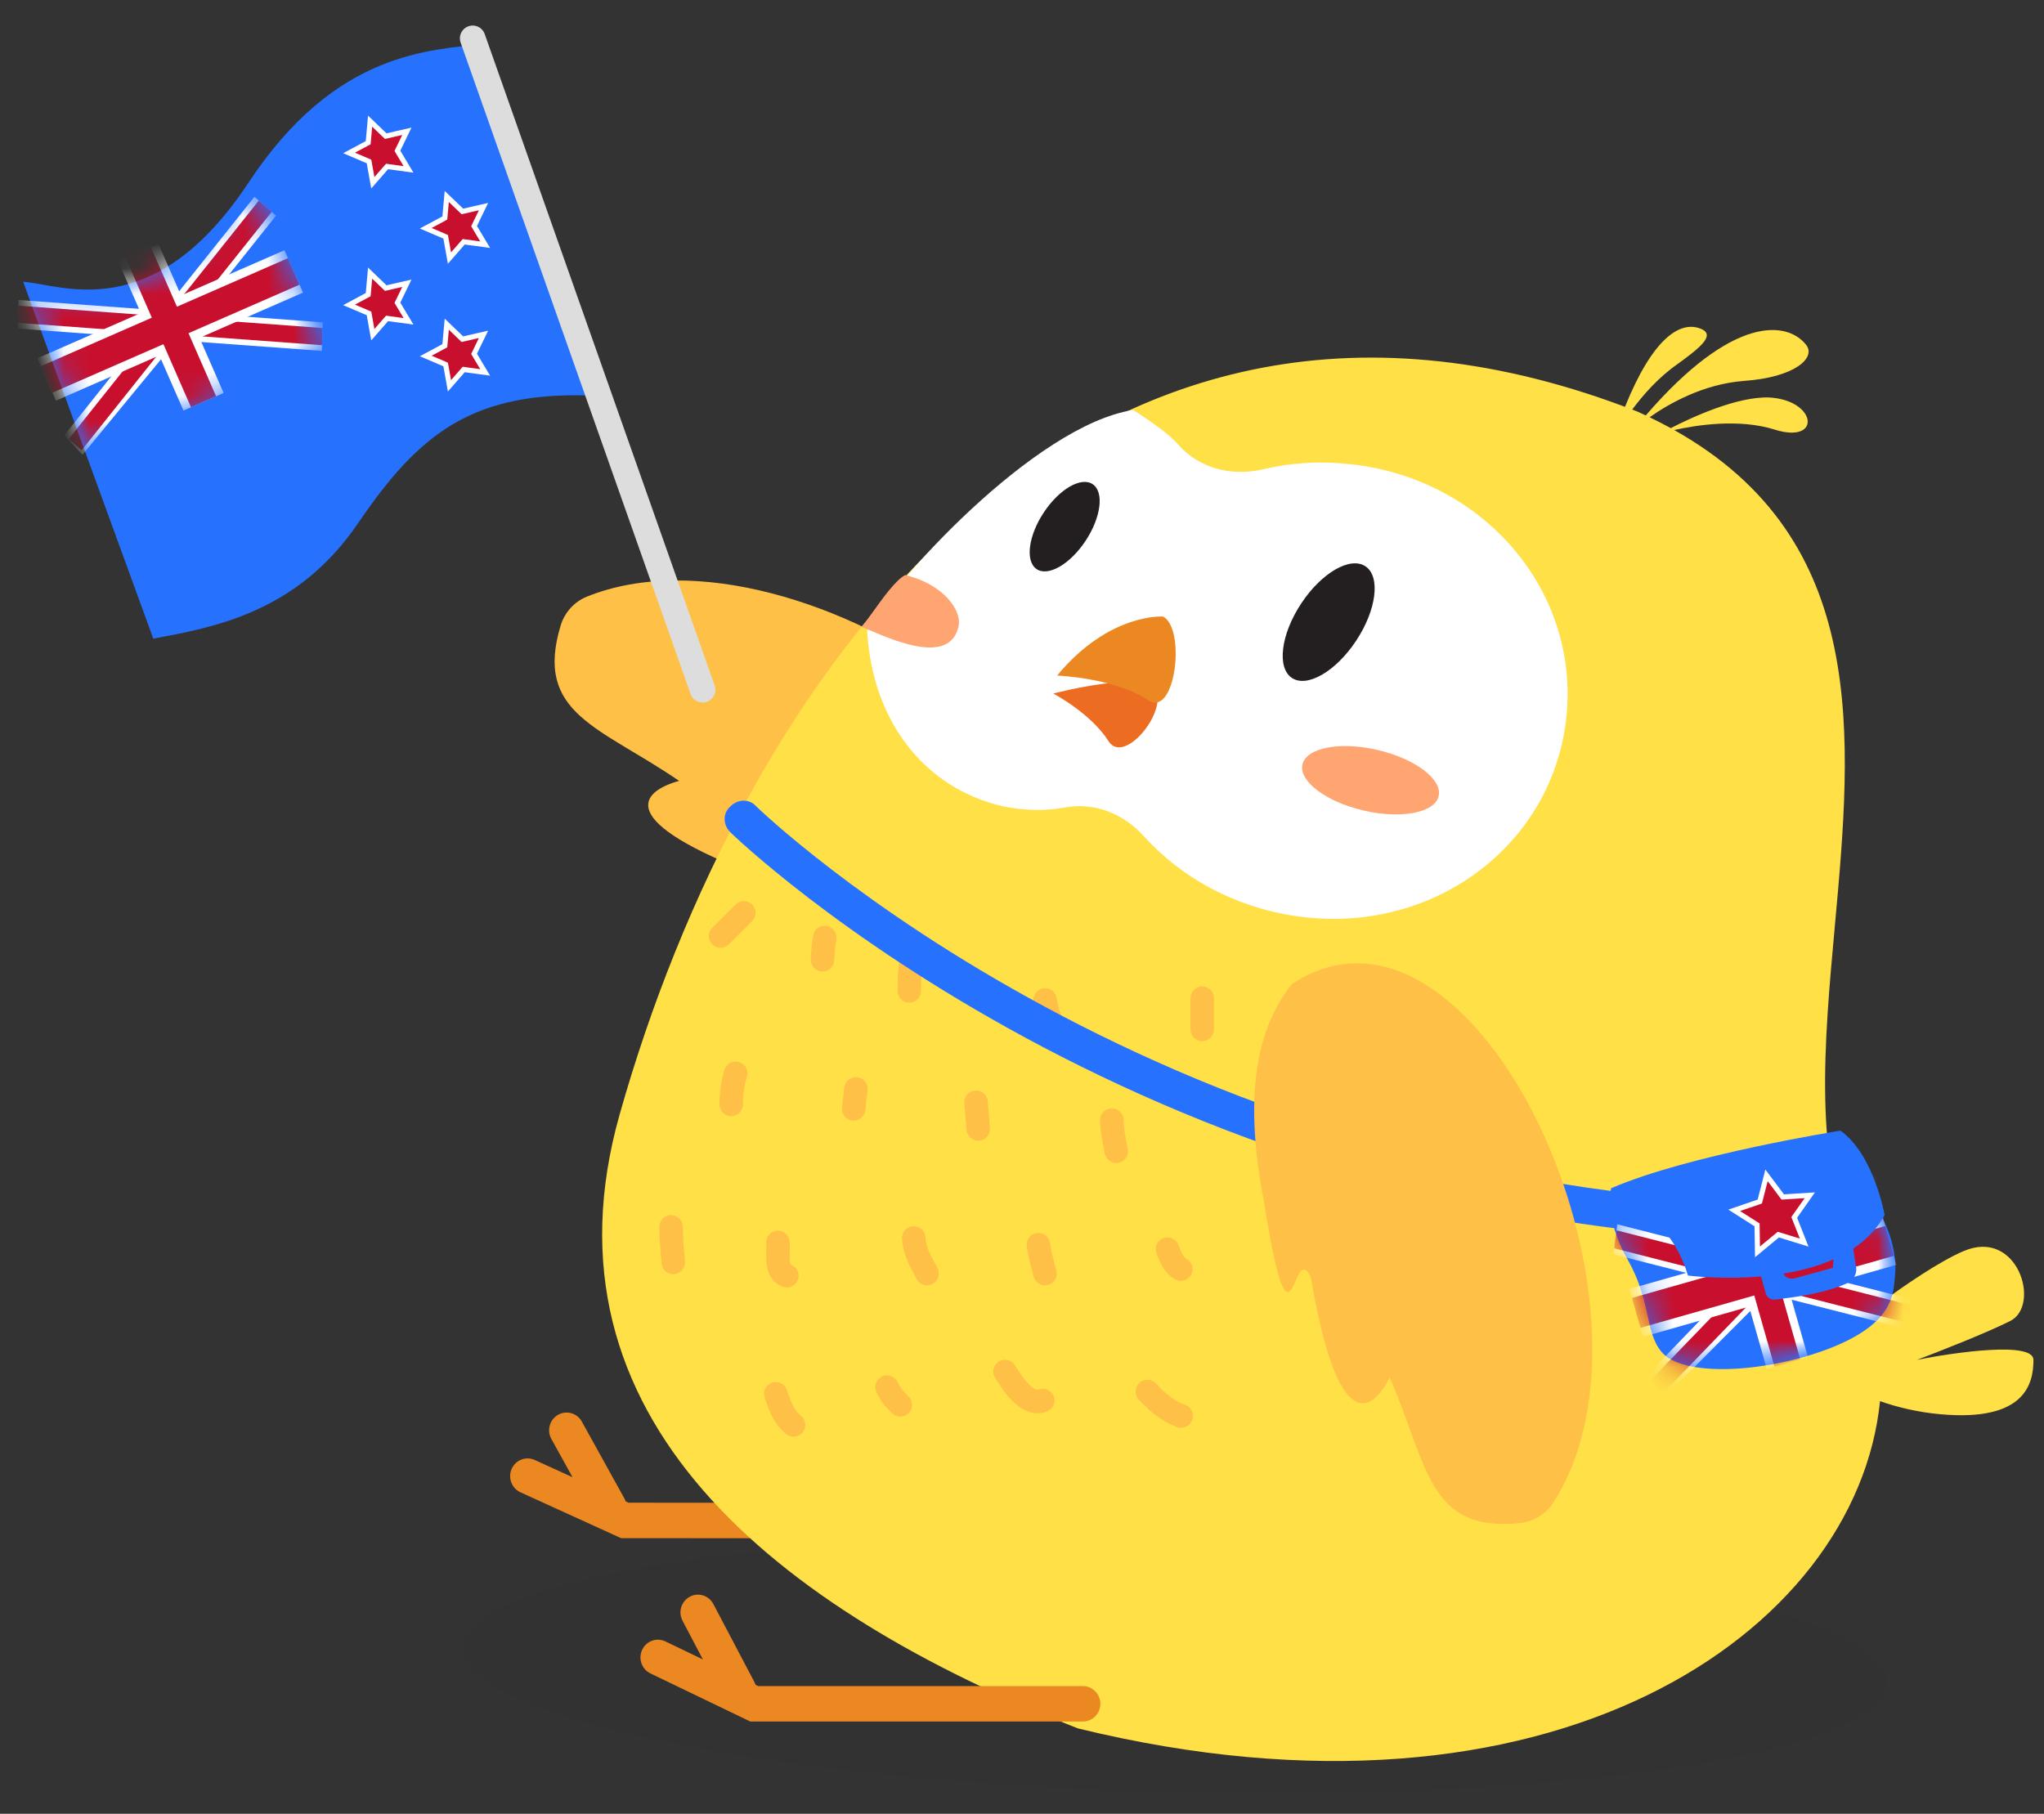 <svg width="80" height="71" viewBox="0 0 80 71" fill="none" xmlns="http://www.w3.org/2000/svg">
<rect x="0" y="0" width="80" height="71" fill="#333333" stroke="none"/>
<path d="M40.964 37.247C38.774 38.401 35.904 38.117 32.412 36.709C25.852 34.326 31.313 35.349 29.817 34.332C23.901 32.113 25.1 30.979 26.578 30.567C23.485 28.442 20.896 27.952 21.943 24.487C22.098 23.975 22.474 23.555 22.97 23.355C31.397 19.956 47.023 31.069 40.964 37.247Z" fill="#FEC047"/>
<ellipse rx="27.866" ry="4.968" transform="matrix(-1 -0.025 -0.025 1 45.959 65.184)" fill="#262626" fill-opacity="0.05"/>
<path fill-rule="evenodd" clip-rule="evenodd" d="M22.408 57.824L21.579 56.325C21.394 55.992 21.512 55.569 21.841 55.382C22.171 55.194 22.588 55.313 22.772 55.647L24.434 58.649C24.456 58.688 24.474 58.729 24.487 58.771L24.602 58.823L30.616 58.826C30.994 58.826 31.3 59.137 31.301 59.52C31.301 59.903 30.995 60.214 30.618 60.214L24.457 60.211L24.311 60.211L24.177 60.15L20.371 58.416C20.026 58.259 19.872 57.848 20.026 57.499C20.18 57.149 20.584 56.993 20.929 57.15L22.408 57.824Z" fill="#EC8822"/>
<path fill-rule="evenodd" clip-rule="evenodd" d="M24.249 43.636C28.992 26.819 41.994 7.83 63.601 15.925C64.672 13.265 65.768 12.49 66.625 12.894C67.122 13.15 66.503 13.636 65.651 14.256C64.915 14.768 64.312 15.455 63.883 16.032C63.951 16.058 64.019 16.085 64.087 16.111C64.198 16.161 64.306 16.211 64.414 16.261C67.835 12.298 69.97 12.566 70.696 13.507C71.075 13.999 70.271 14.771 68.241 14.912C66.65 15.036 65.304 15.812 64.564 16.333C64.85 16.471 65.126 16.613 65.392 16.759C66.177 16.355 67.972 15.513 69.251 15.559C71.113 15.67 71.3 17.376 69.491 16.826C68.071 16.369 66.371 16.644 65.527 16.834C73.192 21.138 72.491 28.829 71.812 36.267C71.39 40.896 70.977 45.427 72.595 48.983C72.926 49.71 73.176 50.448 73.349 51.191C74.584 50.274 75.92 49.373 76.851 48.974C78.979 48.062 79.891 51.103 78.675 51.711C77.702 52.197 75.837 52.927 75.026 53.231C76.547 52.927 79.587 52.502 79.587 53.231C79.587 54.143 79.283 55.663 75.939 55.359C75.063 55.28 74.272 55.089 73.582 54.848C72.662 63.931 60.697 72.179 42.188 67.657C30.354 62.995 20.904 55.495 24.249 43.636Z" fill="#FFE047"/>
<path fill-rule="evenodd" clip-rule="evenodd" d="M27.511 64.959L26.713 63.442C26.535 63.104 26.661 62.684 26.995 62.504C27.328 62.323 27.742 62.451 27.92 62.789L29.518 65.826C29.539 65.866 29.556 65.908 29.569 65.951L29.673 66.001L42.383 66C42.76 66 43.066 66.311 43.067 66.694C43.067 67.077 42.762 67.388 42.384 67.388L29.52 67.388L29.366 67.388L29.227 67.321L25.458 65.506C25.117 65.341 24.971 64.927 25.133 64.581C25.294 64.235 25.702 64.088 26.043 64.252L27.511 64.959Z" fill="#EC8822"/>
<path d="M44.357 16.048C44.864 16.382 45.717 16.937 46.118 17.406C46.928 18.334 48.201 18.652 49.407 18.377C50.495 18.114 51.646 18.036 52.855 18.171C58.157 18.741 61.903 23.252 61.289 28.227C60.675 33.201 55.973 36.629 50.727 35.861C48.291 35.502 46.225 34.346 44.751 32.715C43.961 31.848 42.852 31.405 41.714 31.602C40.904 31.756 40.089 31.733 39.264 31.564C36.147 30.854 34.126 28.178 33.94 24.679C34.833 22.893 40.488 16.643 44.357 16.048Z" fill="white"/>
<path fill-rule="evenodd" clip-rule="evenodd" d="M42.769 18.955C42.318 18.648 41.46 19.142 40.853 20.059C40.246 20.976 40.12 21.968 40.571 22.276C41.022 22.583 41.88 22.089 42.487 21.172C43.094 20.255 43.221 19.262 42.769 18.955ZM53.447 22.171C52.854 21.767 51.727 22.416 50.929 23.621C50.132 24.826 49.966 26.13 50.559 26.534C51.152 26.937 52.279 26.288 53.077 25.083C53.874 23.878 54.04 22.574 53.447 22.171Z" fill="#231F20"/>
<path d="M41.225 27.148C41.225 27.148 42.709 27.928 43.391 29.02C43.963 29.894 45.516 28.105 45.288 27.123C45.06 26.142 41.225 27.148 41.225 27.148Z" fill="#EC6C22"/>
<path d="M45.524 24.135C45.524 24.135 43.415 23.977 41.374 26.445C41.374 26.445 43.626 26.528 44.946 27.413C46.004 28.105 46.422 24.618 45.524 24.135Z" fill="#EC8822"/>
<path fill-rule="evenodd" clip-rule="evenodd" d="M34.034 24.667C35.074 25.111 37.171 26.006 37.514 24.535C37.666 23.881 36.898 22.854 35.426 22.511C35.06 22.704 34.561 23.4 34.178 23.934C33.984 24.205 33.82 24.434 33.718 24.535C33.806 24.57 33.913 24.616 34.034 24.667ZM53.366 31.727C54.838 32.07 56.155 31.818 56.307 31.164C56.46 30.51 55.39 29.701 53.919 29.358C52.447 29.015 51.13 29.267 50.977 29.921C50.825 30.575 51.894 31.384 53.366 31.727Z" fill="#FFA572"/>
<path fill-rule="evenodd" clip-rule="evenodd" d="M29.438 36.055C29.617 35.876 29.617 35.585 29.438 35.406C29.259 35.226 28.968 35.226 28.789 35.406L27.877 36.318C27.697 36.497 27.697 36.788 27.877 36.967C28.056 37.146 28.347 37.146 28.526 36.967L29.438 36.055ZM32.73 36.781C32.774 36.531 32.608 36.293 32.358 36.248C32.108 36.204 31.87 36.37 31.826 36.62C31.773 36.913 31.755 37.196 31.738 37.46L31.733 37.541C31.716 37.794 31.907 38.013 32.16 38.029C32.413 38.046 32.632 37.855 32.649 37.602L32.654 37.525C32.672 37.254 32.687 37.021 32.73 36.781ZM35.741 37.03C35.992 37.066 36.166 37.299 36.13 37.55C36.07 37.96 36.047 38.367 36.047 38.791C36.047 39.044 35.842 39.25 35.588 39.25C35.334 39.25 35.129 39.044 35.129 38.791C35.129 38.334 35.153 37.882 35.221 37.418C35.257 37.167 35.49 36.993 35.741 37.03ZM41.356 39.072C41.318 38.821 41.084 38.648 40.834 38.685C40.583 38.723 40.41 38.956 40.447 39.207C40.507 39.608 40.611 39.917 40.73 40.252C40.816 40.491 41.078 40.615 41.317 40.53C41.556 40.445 41.681 40.182 41.595 39.943C41.48 39.62 41.402 39.38 41.356 39.072ZM47.053 38.616C47.307 38.616 47.513 38.821 47.513 39.075V40.294C47.513 40.548 47.307 40.754 47.053 40.754C46.8 40.754 46.594 40.548 46.594 40.294V39.075C46.594 38.821 46.8 38.616 47.053 38.616ZM29.233 42.144C29.305 41.901 29.167 41.646 28.923 41.574C28.68 41.502 28.425 41.64 28.353 41.883C28.218 42.337 28.16 42.767 28.16 43.233C28.16 43.487 28.365 43.693 28.619 43.693C28.872 43.693 29.078 43.487 29.078 43.233C29.078 42.851 29.125 42.509 29.233 42.144ZM33.549 42.167C33.801 42.195 33.982 42.422 33.954 42.674L33.867 43.458C33.839 43.71 33.612 43.892 33.36 43.864C33.108 43.836 32.926 43.609 32.955 43.357L33.042 42.573C33.07 42.321 33.297 42.139 33.549 42.167ZM38.658 43.105C38.635 42.852 38.412 42.666 38.16 42.689C37.907 42.712 37.721 42.935 37.743 43.187C37.775 43.534 37.803 43.88 37.83 44.227C37.85 44.48 38.07 44.669 38.323 44.649C38.576 44.63 38.765 44.409 38.746 44.156C38.719 43.806 38.69 43.455 38.658 43.105ZM43.502 43.384C43.755 43.377 43.967 43.576 43.974 43.83C43.984 44.199 44.047 44.515 44.128 44.915L44.139 44.972C44.189 45.221 44.028 45.463 43.779 45.513C43.53 45.562 43.288 45.401 43.239 45.153L43.224 45.077C43.146 44.692 43.069 44.306 43.056 43.856C43.049 43.603 43.248 43.391 43.502 43.384ZM26.723 48.019C26.72 47.765 26.512 47.562 26.258 47.565C26.005 47.568 25.802 47.777 25.805 48.03C25.811 48.507 25.851 48.967 25.89 49.418L25.893 49.458C25.916 49.71 26.138 49.897 26.391 49.875C26.643 49.853 26.83 49.631 26.808 49.378L26.806 49.352C26.766 48.891 26.729 48.461 26.723 48.019ZM30.413 48.176C30.666 48.157 30.886 48.346 30.905 48.599C30.916 48.731 30.912 48.872 30.909 48.988L30.909 49.015C30.905 49.147 30.904 49.252 30.913 49.344C30.921 49.437 30.937 49.481 30.947 49.499L30.948 49.501C30.951 49.506 30.952 49.508 30.967 49.514C31.202 49.608 31.317 49.876 31.223 50.111C31.128 50.346 30.861 50.461 30.626 50.367C30.143 50.174 30.027 49.735 29.998 49.429C29.984 49.276 29.988 49.119 29.991 48.993L29.991 48.983C29.994 48.851 29.996 48.753 29.99 48.669C29.971 48.416 30.16 48.195 30.413 48.176ZM36.219 48.422C36.198 48.169 35.976 47.981 35.723 48.002C35.471 48.023 35.283 48.245 35.304 48.498C35.352 49.076 35.551 49.449 35.747 49.817L35.747 49.817C35.79 49.897 35.832 49.977 35.873 50.059C35.987 50.286 36.263 50.378 36.489 50.264C36.716 50.151 36.808 49.875 36.695 49.648C36.635 49.529 36.581 49.427 36.533 49.336C36.352 48.992 36.25 48.798 36.219 48.422ZM40.574 48.267C40.825 48.23 41.058 48.404 41.094 48.655C41.147 49.018 41.236 49.346 41.343 49.731C41.411 49.975 41.268 50.228 41.024 50.296C40.78 50.364 40.527 50.221 40.459 49.977C40.353 49.597 40.248 49.216 40.185 48.787C40.149 48.536 40.323 48.303 40.574 48.267ZM46.123 48.735C46.035 48.498 45.77 48.377 45.533 48.465C45.295 48.554 45.174 48.818 45.263 49.056L45.279 49.099C45.391 49.402 45.542 49.811 45.979 50.073C46.197 50.203 46.479 50.133 46.609 49.916C46.74 49.698 46.669 49.416 46.452 49.286C46.309 49.2 46.255 49.088 46.123 48.735ZM30.215 54.122C30.455 54.041 30.715 54.17 30.797 54.411C30.961 54.898 31.073 55.192 31.352 55.424C31.547 55.587 31.573 55.876 31.411 56.071C31.249 56.266 30.959 56.292 30.764 56.13C30.267 55.715 30.088 55.184 29.933 54.725L29.926 54.704C29.845 54.464 29.974 54.203 30.215 54.122ZM35.131 54.099C35.023 53.87 34.749 53.773 34.52 53.881C34.291 53.99 34.193 54.263 34.301 54.493C34.491 54.892 34.668 55.072 34.914 55.318C35.094 55.497 35.384 55.497 35.564 55.318C35.743 55.138 35.743 54.848 35.564 54.668C35.338 54.443 35.252 54.354 35.131 54.099ZM39.087 53.299C39.301 53.163 39.585 53.226 39.721 53.44L39.741 53.471L39.741 53.471L39.741 53.471C39.883 53.694 40.062 53.977 40.268 54.185C40.506 54.426 40.611 54.406 40.644 54.392C40.879 54.298 41.147 54.413 41.241 54.648C41.335 54.884 41.22 55.151 40.985 55.245C40.391 55.483 39.893 55.112 39.615 54.831C39.336 54.549 39.108 54.189 38.974 53.977L38.946 53.933C38.81 53.719 38.873 53.435 39.087 53.299ZM45.245 54.159C45.073 53.973 44.782 53.961 44.596 54.133C44.41 54.306 44.399 54.596 44.571 54.782C44.912 55.151 45.287 55.493 45.786 55.743C45.835 55.767 45.909 55.793 45.959 55.811C46.032 55.859 46.12 55.888 46.215 55.888C46.229 55.888 46.262 55.888 46.301 55.881C46.32 55.878 46.357 55.871 46.4 55.853C46.436 55.839 46.527 55.798 46.6 55.7C46.692 55.575 46.71 55.422 46.671 55.291C46.639 55.188 46.58 55.124 46.556 55.1C46.507 55.05 46.457 55.023 46.445 55.016L46.444 55.016C46.395 54.989 46.335 54.968 46.315 54.961L46.311 54.96L46.266 54.945C46.252 54.94 46.239 54.936 46.221 54.929C46.211 54.926 46.204 54.923 46.199 54.922C46.195 54.92 46.192 54.919 46.191 54.919C45.835 54.739 45.549 54.487 45.245 54.159Z" fill="#FEC047"/>
<path d="M71.17 48.577C45.109 48.577 28.737 32.731 28.587 32.581C28.286 32.28 28.286 31.829 28.587 31.567C28.887 31.266 29.338 31.266 29.601 31.567C29.751 31.717 45.748 47.15 71.17 47.15C71.583 47.15 71.883 47.488 71.883 47.864C71.921 48.239 71.583 48.577 71.17 48.577Z" fill="#2771FF"/>
<path d="M63.059 46.512C63.059 46.512 62.758 47.639 63.697 49.291C64.636 50.943 64.373 52.107 65.012 52.896C65.8 53.91 68.992 53.759 71.508 52.821C74.174 51.807 74.099 50.643 74.174 49.854C74.249 49.065 73.949 46.737 71.358 45.686L63.059 46.512Z" fill="#2771FF"/>
<mask id="mask0_2286_40644" style="mask-type:alpha" maskUnits="userSpaceOnUse" x="63" y="45" width="12" height="9">
<path d="M63.059 46.512C63.059 46.512 62.758 47.639 63.697 49.291C64.636 50.943 64.373 52.107 65.012 52.896C65.8 53.91 68.992 53.759 71.508 52.821C74.174 51.807 74.099 50.643 74.174 49.854C74.249 49.065 73.949 46.737 71.358 45.686L63.059 46.512Z" fill="#2D42FF"/>
</mask>
<g mask="url(#mask0_2286_40644)">
<mask id="mask1_2286_40644" style="mask-type:alpha" maskUnits="userSpaceOnUse" x="61" y="44" width="15" height="12">
<rect x="61.895" y="47.657" width="11.417" height="7.803" transform="rotate(-16.969 61.895 47.657)" fill="#D9D9D9"/>
</mask>
<g mask="url(#mask1_2286_40644)">
<path fill-rule="evenodd" clip-rule="evenodd" d="M67.872 50.303L63.145 49.1L63.298 47.926L68.813 49.33L72.766 45.237L73.514 46.155L70.125 49.664L74.852 50.867L74.775 51.454L74.698 52.041L69.184 50.637L65.095 54.735L64.483 53.812L67.872 50.303Z" fill="white"/>
<path fill-rule="evenodd" clip-rule="evenodd" d="M68.324 50.175L63.177 48.865L63.269 48.161L68.888 49.591L72.917 45.421L73.366 45.972L69.676 49.791L74.823 51.102L74.731 51.806L69.111 50.376L65.083 54.546L64.634 53.995L68.324 50.175Z" fill="#C8102E"/>
<path fill-rule="evenodd" clip-rule="evenodd" d="M67.926 49.277L67.279 46.999L68.891 46.541L69.538 48.819L73.692 47.639L74.223 49.511L70.07 50.691L70.761 53.124L69.149 53.582L68.458 51.148L64.305 52.328L63.773 50.456L67.926 49.277Z" fill="white"/>
<path fill-rule="evenodd" clip-rule="evenodd" d="M68.328 49.542L67.528 46.725L68.536 46.438L69.336 49.255L73.791 47.99L74.124 49.16L69.668 50.425L70.459 53.21L69.451 53.496L68.66 50.711L64.205 51.977L63.873 50.807L68.328 49.542Z" fill="#C8102E"/>
</g>
</g>
<path fill-rule="evenodd" clip-rule="evenodd" d="M66.064 49.93C65.388 47.564 63.06 46.512 63.06 46.512C66.101 45.198 72.034 44.259 72.034 44.259C73.349 45.198 73.762 47.564 73.762 47.564C73.462 48.111 73.035 48.539 72.533 48.874L72.634 49.554C72.709 49.817 72.559 50.117 72.296 50.23C71.421 50.631 70.191 50.784 69.57 50.861C69.552 50.864 69.534 50.866 69.517 50.868C69.329 50.906 69.142 50.793 69.104 50.605L68.925 49.964C67.363 50.101 66.064 49.93 66.064 49.93ZM69.798 49.855C69.882 50.015 70.056 50.077 70.231 50.042L71.733 49.629L71.763 49.294C71.144 49.571 70.465 49.746 69.798 49.855Z" fill="#2771FF"/>
<path d="M69.14 46.008L69.743 46.812L69.776 46.855L69.83 46.852L70.833 46.788L70.255 47.611L70.224 47.655L70.244 47.705L70.614 48.64L69.653 48.344L69.602 48.329L69.56 48.363L68.786 49.004L68.77 47.999L68.769 47.945L68.723 47.916L67.875 47.377L68.825 47.052L68.876 47.034L68.89 46.982L69.14 46.008Z" fill="#C8102E" stroke="white" stroke-width="0.2"/>
<path d="M50.563 38.523C49.014 40.454 48.748 43.326 49.468 47.021C50.562 53.915 50.595 48.359 51.31 50.021C52.365 56.25 53.706 55.288 54.391 53.915C55.891 57.355 55.88 59.99 59.481 59.62C60.013 59.565 60.497 59.276 60.788 58.827C65.724 51.198 57.779 33.747 50.563 38.523Z" fill="#FEC047"/>
<path d="M9.741 7.129C13.149 1.971 16.85 1.972 19.007 1.708C19.937 3.835 22.5 12.03 23.5 15.5C18.483 15.225 16.39 16.995 14 20.5C11.61 24.005 8.316 24.562 6 25L0.908 11.03C2.414 11.129 5.993 12.804 9.741 7.129Z" fill="#2771FF"/>
<mask id="mask2_2286_40644" style="mask-type:alpha" maskUnits="userSpaceOnUse" x="0" y="1" width="24" height="24">
<path d="M9.741 7.129C13.149 1.971 16.85 1.972 19.007 1.708C19.937 3.835 22.5 12.03 23.5 15.5C18.483 15.225 16.39 16.995 14 20.5C11.61 24.005 8.316 24.562 6 25L0.908 11.03C2.414 11.129 5.993 12.804 9.741 7.129Z" fill="#00008B"/>
</mask>
<g mask="url(#mask2_2286_40644)">
<path d="M14.486 4.742L15.058 5.292L15.097 5.329L15.15 5.317L15.924 5.14L15.578 5.855L15.555 5.903L15.582 5.95L15.989 6.631L15.203 6.523L15.15 6.516L15.114 6.556L14.592 7.154L14.452 6.373L14.442 6.32L14.393 6.299L13.663 5.987L14.362 5.612L14.41 5.587L14.415 5.533L14.486 4.742Z" fill="#C8102E" stroke="white" stroke-width="0.2"/>
<path d="M14.486 10.69L15.058 11.239L15.097 11.277L15.15 11.265L15.924 11.088L15.578 11.803L15.555 11.851L15.582 11.897L15.989 12.578L15.203 12.471L15.15 12.463L15.114 12.504L14.592 13.102L14.452 12.321L14.442 12.268L14.393 12.246L13.663 11.935L14.362 11.56L14.41 11.534L14.415 11.481L14.486 10.69Z" fill="#C8102E" stroke="white" stroke-width="0.2"/>
<path d="M17.486 12.69L18.058 13.239L18.097 13.277L18.15 13.265L18.924 13.088L18.578 13.803L18.555 13.851L18.582 13.897L18.989 14.578L18.203 14.471L18.15 14.463L18.114 14.504L17.592 15.102L17.452 14.321L17.442 14.268L17.393 14.246L16.663 13.935L17.362 13.56L17.41 13.534L17.415 13.481L17.486 12.69Z" fill="#C8102E" stroke="white" stroke-width="0.2"/>
<path d="M17.486 7.69L18.058 8.239L18.097 8.277L18.15 8.265L18.924 8.088L18.578 8.802L18.555 8.851L18.582 8.897L18.989 9.578L18.203 9.471L18.15 9.463L18.114 9.504L17.592 10.102L17.452 9.321L17.442 9.268L17.393 9.246L16.663 8.935L17.362 8.56L17.41 8.534L17.415 8.481L17.486 7.69Z" fill="#C8102E" stroke="white" stroke-width="0.2"/>
<mask id="mask3_2286_40644" style="mask-type:alpha" maskUnits="userSpaceOnUse" x="0" y="7" width="13" height="11">
<rect y="11.285" width="10.694" height="7.264" transform="rotate(-23.62 0 11.285)" fill="#D9D9D9"/>
</mask>
<g mask="url(#mask3_2286_40644)">
<path fill-rule="evenodd" clip-rule="evenodd" d="M5.562 13.22L0.691 12.862L0.725 11.743L6.407 12.16L9.959 7.704L10.805 8.439L7.76 12.259L12.631 12.617L12.614 13.176L12.597 13.736L6.915 13.319L3.227 17.802L2.517 17.039L5.562 13.22Z" fill="white"/>
<path fill-rule="evenodd" clip-rule="evenodd" d="M6.002 13.028L0.698 12.638L0.718 11.966L6.509 12.392L10.129 7.851L10.636 8.292L7.32 12.451L12.625 12.84L12.604 13.512L6.813 13.087L3.194 17.628L2.687 17.186L6.002 13.028Z" fill="#C8102E"/>
<path fill-rule="evenodd" clip-rule="evenodd" d="M5.511 12.254L4.628 10.234L6.2 9.546L7.084 11.566L11.135 9.795L11.86 11.454L7.809 13.225L8.753 15.383L7.181 16.071L6.237 13.913L2.186 15.684L1.46 14.025L5.511 12.254Z" fill="white"/>
<path fill-rule="evenodd" clip-rule="evenodd" d="M5.942 12.436L4.85 9.938L5.833 9.509L6.925 12.006L11.271 10.106L11.724 11.143L7.378 13.043L8.458 15.512L7.475 15.942L6.396 13.473L2.05 15.373L1.596 14.336L5.942 12.436Z" fill="#C8102E"/>
</g>
</g>
<path d="M18.5 1.5L27.5 27" stroke="#DDDDDD" stroke-linecap="round"/>
</svg>
